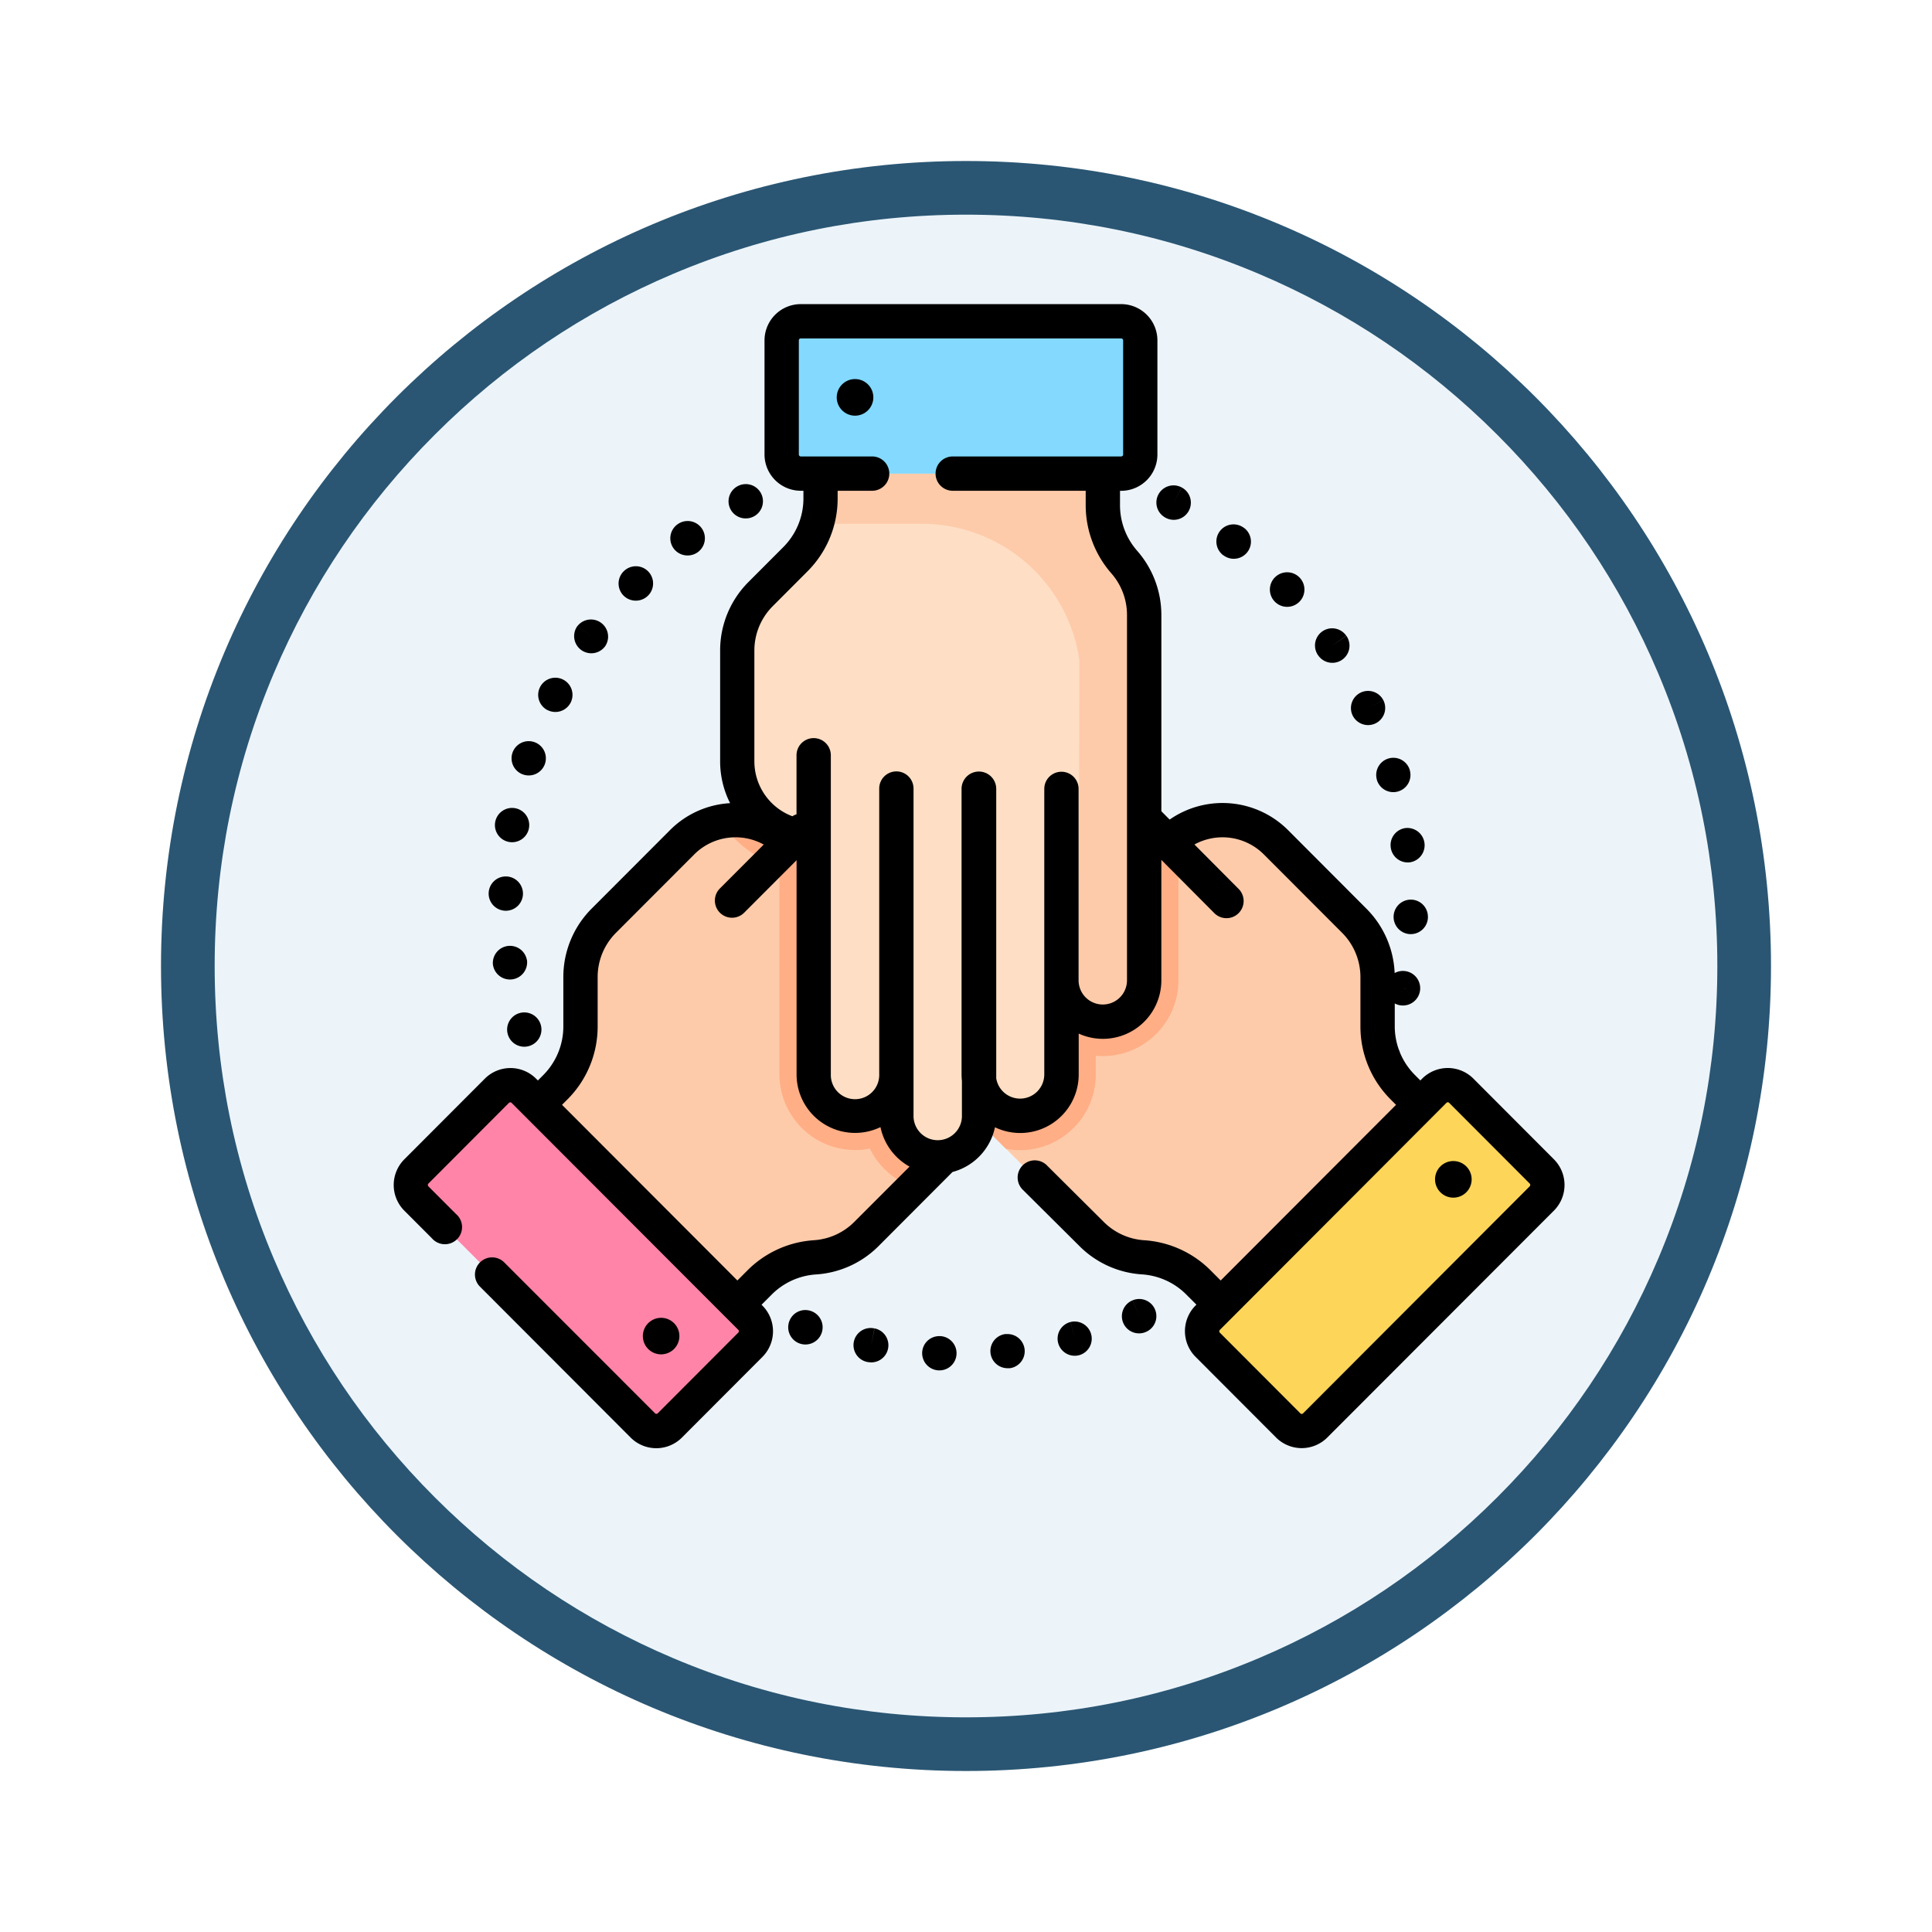 <svg xmlns="http://www.w3.org/2000/svg" xmlns:xlink="http://www.w3.org/1999/xlink" width="108" height="108" viewBox="0 0 108 108">
  <defs>
    <filter id="Path_904820" x="0" y="0" width="108" height="108" filterUnits="userSpaceOnUse">
      <feOffset dy="3" input="SourceAlpha"/>
      <feGaussianBlur stdDeviation="3" result="blur"/>
      <feFlood flood-opacity="0.161"/>
      <feComposite operator="in" in2="blur"/>
      <feComposite in="SourceGraphic"/>
    </filter>
  </defs>
  <g id="Group_1143874" data-name="Group 1143874" transform="translate(-306 -3189)">
    <g id="Group_1143840" data-name="Group 1143840">
      <g transform="matrix(1, 0, 0, 1, 306, 3189)" filter="url(#Path_904820)">
        <g id="Path_904820-2" data-name="Path 904820" transform="translate(9 6)" fill="#ecf4fa">
          <path d="M 45 88.5 C 39.127 88.5 33.43 87.35 28.068 85.082 C 22.889 82.891 18.236 79.755 14.241 75.759 C 10.245 71.764 7.109 67.111 4.918 61.932 C 2.65 56.57 1.5 50.873 1.5 45 C 1.5 39.127 2.65 33.43 4.918 28.068 C 7.109 22.889 10.245 18.236 14.241 14.241 C 18.236 10.245 22.889 7.109 28.068 4.918 C 33.43 2.65 39.127 1.5 45 1.5 C 50.873 1.5 56.57 2.65 61.932 4.918 C 67.111 7.109 71.764 10.245 75.759 14.241 C 79.755 18.236 82.891 22.889 85.082 28.068 C 87.35 33.43 88.5 39.127 88.5 45 C 88.5 50.873 87.35 56.57 85.082 61.932 C 82.891 67.111 79.755 71.764 75.759 75.759 C 71.764 79.755 67.111 82.891 61.932 85.082 C 56.57 87.35 50.873 88.5 45 88.5 Z" stroke="none"/>
          <path d="M 45 3 C 39.329 3 33.829 4.11 28.653 6.299 C 23.652 8.415 19.16 11.443 15.302 15.302 C 11.443 19.16 8.415 23.652 6.299 28.653 C 4.11 33.829 3 39.329 3 45 C 3 50.671 4.11 56.171 6.299 61.347 C 8.415 66.348 11.443 70.84 15.302 74.698 C 19.16 78.557 23.652 81.585 28.653 83.701 C 33.829 85.89 39.329 87 45 87 C 50.671 87 56.171 85.89 61.347 83.701 C 66.348 81.585 70.84 78.557 74.698 74.698 C 78.557 70.84 81.585 66.348 83.701 61.347 C 85.89 56.171 87 50.671 87 45 C 87 39.329 85.89 33.829 83.701 28.653 C 81.585 23.652 78.557 19.16 74.698 15.302 C 70.84 11.443 66.348 8.415 61.347 6.299 C 56.171 4.11 50.671 3 45 3 M 45 0 C 69.853 0 90 20.147 90 45 C 90 69.853 69.853 90 45 90 C 20.147 90 0 69.853 0 45 C 0 20.147 20.147 0 45 0 Z" stroke="none" fill="#2a5673"/>
        </g>
      </g>
      <g id="Group_1143839" data-name="Group 1143839" transform="translate(328 3206)">
        <path id="Path_980054" data-name="Path 980054" d="M198.857,188.988,184.42,174.551a2.312,2.312,0,1,1,3.269-3.269l-3.718-3.717a2.306,2.306,0,0,1-.679-1.636,2.373,2.373,0,0,1,.029-.37,2.308,2.308,0,0,1,3.7-1.454l-1.415-1.415a2.313,2.313,0,0,1-.679-1.638,2.206,2.206,0,0,1,.031-.376,2.313,2.313,0,0,1,3.918-1.257l1.62,1.62a2.312,2.312,0,1,1,3.269-3.269l9.382,9.382.026-.037a4.227,4.227,0,0,1,5.984,0l4.375,4.375a4.49,4.49,0,0,1,1.314,3.168l0,2.737a4.831,4.831,0,0,0,1.416,3.412l.976.975-11.158,11.158-1.247-1.247a4.832,4.832,0,0,0-3.1-1.4A4.484,4.484,0,0,1,198.857,188.988Zm0,0" transform="translate(-159.859 -137.008)" fill="#fecbaa"/>
        <path id="Path_980055" data-name="Path 980055" d="M353.743,354.661,366.407,342a1.068,1.068,0,0,1,1.511,0l4.511,4.51a1.069,1.069,0,0,1,0,1.511l-12.665,12.665a1.069,1.069,0,0,1-1.511,0l-4.51-4.511A1.068,1.068,0,0,1,353.743,354.661Zm0,0" transform="translate(-308.245 -297.999)" fill="#fdd559"/>
        <path id="Path_980056" data-name="Path 980056" d="M81.54,189l14.437-14.437a2.312,2.312,0,1,0-3.27-3.269l3.718-3.718a2.31,2.31,0,0,0-3.049-3.46l1.415-1.415a2.311,2.311,0,0,0,.679-1.637,2.205,2.205,0,0,0-.031-.376,2.3,2.3,0,0,0-1.913-1.906,2.312,2.312,0,0,0-2.006.649l-1.62,1.62a2.311,2.311,0,1,0-3.269-3.269l-9.382,9.382-.026-.037a4.227,4.227,0,0,0-5.984,0l-4.374,4.375a4.487,4.487,0,0,0-1.314,3.168l0,2.737a4.827,4.827,0,0,1-1.415,3.412l-.976.975,11.158,11.158,1.247-1.247a4.832,4.832,0,0,1,3.1-1.4A4.488,4.488,0,0,0,81.54,189Zm0,0" transform="translate(-55.082 -137.017)" fill="#fecbaa"/>
        <path id="Path_980057" data-name="Path 980057" d="M26.494,354.669,13.829,342a1.068,1.068,0,0,0-1.511,0l-4.511,4.511a1.069,1.069,0,0,0,0,1.511l12.665,12.664a1.068,1.068,0,0,0,1.511,0l4.511-4.51A1.069,1.069,0,0,0,26.494,354.669Zm0,0" transform="translate(-6.537 -298.006)" fill="#ff84a7"/>
        <path id="Path_980058" data-name="Path 980058" d="M173.044,82.013V102.43a2.312,2.312,0,1,1-4.623,0v5.257a2.31,2.31,0,0,1-4.6.29v2a2.311,2.311,0,0,1-.678,1.638,2.167,2.167,0,0,1-.288.244,2.312,2.312,0,0,1-3.659-1.882v-2.291a2.312,2.312,0,1,1-4.623,0V94.418l-.045.008a4.228,4.228,0,0,1-4.228-4.234V84.005a4.491,4.491,0,0,1,1.31-3.17l1.933-1.937a4.831,4.831,0,0,0,1.411-3.414V74.105h15.78v1.763a4.836,4.836,0,0,0,1.2,3.186,4.485,4.485,0,0,1,1.113,2.958Zm0,0" transform="translate(-131.082 -64.631)" fill="#fedfc5"/>
        <path id="Path_980059" data-name="Path 980059" d="M165.824,171.289a2.314,2.314,0,0,0-3.272,0l3.718-3.718a2.31,2.31,0,0,0-3.049-3.46l1.415-1.415a2.311,2.311,0,0,0,.679-1.637,2.156,2.156,0,0,0-.031-.376,2.313,2.313,0,0,0-3.918-1.257l-1.62,1.62a2.312,2.312,0,1,0-3.269-3.269l-9.382,9.382-.026-.037a4.212,4.212,0,0,0-3.828-1.151,6.2,6.2,0,0,0,3.257,2.464v11.634a4.234,4.234,0,0,0,5.055,4.153A4.237,4.237,0,0,0,154,186.378l11.817-11.817a2.311,2.311,0,0,0,0-3.271Zm0,0" transform="translate(-124.926 -137.016)" fill="#ffae85"/>
        <path id="Path_980060" data-name="Path 980060" d="M203.727,174.808v-8.165a4.231,4.231,0,0,0-.565.474l-.026.037-9.382-9.382a2.314,2.314,0,0,0-3.272,0,2.314,2.314,0,0,0,0,3.272l-1.62-1.62a2.311,2.311,0,0,0-3.918,1.257,2.2,2.2,0,0,0-.03.376,2.309,2.309,0,0,0,.679,1.637l1.415,1.415a2.311,2.311,0,0,0-3.05,3.46l3.718,3.718a2.311,2.311,0,1,0-3.269,3.269l9.671,9.671a4.246,4.246,0,0,0,.795.074,4.192,4.192,0,0,0,2.474-.8,4.228,4.228,0,0,0,1.755-3.432v-1.042q.2.018.394.018a4.236,4.236,0,0,0,4.229-4.233Zm0,0" transform="translate(-159.849 -137.009)" fill="#ffae85"/>
        <path id="Path_980061" data-name="Path 980061" d="M173.044,82.013v20.417a2.312,2.312,0,0,1-2.312,2.315c-.034,0-.071,0-.109,0a2.287,2.287,0,0,1-1.241-.434h0a2.311,2.311,0,0,1-.959-1.877v5.257a2.31,2.31,0,0,1-4.6.29v2a2.311,2.311,0,0,1-.678,1.638,2.168,2.168,0,0,1-.288.244,2.312,2.312,0,0,1-3.659-1.882v-2.291a2.311,2.311,0,1,1-4.623,0V94.418l-.045.008a4.228,4.228,0,0,1-4.228-4.234V84a4.491,4.491,0,0,1,1.31-3.17l1.933-1.937a4.84,4.84,0,0,0,1.411-3.414V74.105h15.78v1.763a4.355,4.355,0,0,0,.152,1.193,4.8,4.8,0,0,0,1.047,1.993,4.521,4.521,0,0,1,1.113,2.958Zm0,0" transform="translate(-131.082 -64.631)" fill="#fedfc5"/>
        <path id="Path_980062" data-name="Path 980062" d="M203.327,82.012v20.417a2.312,2.312,0,0,1-2.312,2.315c-.034,0-.071,0-.109,0a2.287,2.287,0,0,1-1.241-.434l.039-19.674a3.016,3.016,0,0,0-.077-.546,8.893,8.893,0,0,0-8.9-7.176H185.02a4.814,4.814,0,0,0,.216-1.427V74.1h15.78v1.763a4.355,4.355,0,0,0,.152,1.193,4.8,4.8,0,0,0,1.047,1.993,4.521,4.521,0,0,1,1.113,2.958Zm0,0" transform="translate(-161.366 -64.63)" fill="#fecbaa"/>
        <path id="Path_980063" data-name="Path 980063" d="M188.678,16.016H170.767a1.069,1.069,0,0,1-1.068-1.069V8.569A1.069,1.069,0,0,1,170.767,7.5h17.911a1.069,1.069,0,0,1,1.068,1.069v6.378A1.069,1.069,0,0,1,188.678,16.016Zm0,0" transform="translate(-148.003 -6.541)" fill="#83d9ff"/>
        <path id="Path_980064" data-name="Path 980064" d="M202.5,447.755l-.192.939.185-.94a.959.959,0,1,0-.371,1.881l.017,0a.978.978,0,0,0,.181.017.959.959,0,0,0,.179-1.9Zm0,0" transform="translate(-175.611 -390.494)"/>
        <path id="Path_980065" data-name="Path 980065" d="M261.811,450.261l.1.954-.1-.953a.959.959,0,0,0,.1,1.913c.033,0,.066,0,.1,0l.026,0a.959.959,0,0,0-.22-1.905Zm0,0" transform="translate(-227.586 -392.691)"/>
        <path id="Path_980066" data-name="Path 980066" d="M232.111,451.232H232.1a.954.954,0,0,0-.994.915.964.964,0,0,0,.921,1h.044a.959.959,0,0,0,.042-1.917Zm0,0" transform="translate(-201.556 -393.541)"/>
        <path id="Path_980067" data-name="Path 980067" d="M173.865,439.851l-.012,0a.953.953,0,0,0-1.221.58.962.962,0,1,0,1.233-.576Zm0,0" transform="translate(-150.513 -383.563)"/>
        <path id="Path_980068" data-name="Path 980068" d="M291.075,444.834l.236.929-.239-.928a.959.959,0,0,0,.238,1.888.949.949,0,0,0,.24-.031l.025-.006a.959.959,0,0,0-.5-1.851Zm0,0" transform="translate(-253.231 -387.935)"/>
        <path id="Path_980069" data-name="Path 980069" d="M319.169,435.034l.38.88-.383-.879a.959.959,0,1,0,.766,1.758l.023-.01a.959.959,0,0,0-.786-1.749Zm0,0" transform="translate(-277.859 -379.344)"/>
        <path id="Path_980070" data-name="Path 980070" d="M147.44,80.608a.959.959,0,1,0-.448-1.806l-.011.006a.957.957,0,0,0,.459,1.8Zm0,0" transform="translate(-127.751 -68.628)"/>
        <path id="Path_980071" data-name="Path 980071" d="M63.75,165.054a.959.959,0,0,0,1.295-.4l.017-.033a.959.959,0,1,0-1.312.437Zm0,0" transform="translate(-55.152 -142.365)"/>
        <path id="Path_980072" data-name="Path 980072" d="M52.248,192.862a.958.958,0,0,0,1.216-.6l.012-.038a.959.959,0,1,0-1.228.639Zm0,0" transform="translate(-45 -166.565)"/>
        <path id="Path_980073" data-name="Path 980073" d="M79.358,139.34a.958.958,0,0,0,1.339-.211l.012-.017A.959.959,0,0,0,79.149,138l.773.568L79.146,138a.959.959,0,0,0,.211,1.339Zm0,0" transform="translate(-68.868 -120.005)"/>
        <path id="Path_980074" data-name="Path 980074" d="M122,96.748a.963.963,0,1,0-.555-1.742l-.024.017A.96.96,0,0,0,122,96.748Zm0,0" transform="translate(-105.57 -82.697)"/>
        <path id="Path_980075" data-name="Path 980075" d="M49.683,310.874a.959.959,0,1,0-.012-.042l.012.042Zm0,0" transform="translate(-43.291 -270.036)"/>
        <path id="Path_980076" data-name="Path 980076" d="M99.349,116.532a.962.962,0,1,0-.67-1.644l-.016.016a.958.958,0,0,0,.686,1.628Zm0,0" transform="translate(-85.811 -99.955)"/>
        <path id="Path_980077" data-name="Path 980077" d="M45.259,281.029a.959.959,0,0,0-1.9.237l.005.038a.959.959,0,0,0,1.9-.276Zm0,0" transform="translate(-37.807 -244.371)"/>
        <path id="Path_980078" data-name="Path 980078" d="M42.521,252.079h.029a.959.959,0,0,0,.958-.931v-.041a.959.959,0,1,0-.988.971Zm0,0" transform="translate(-36.274 -218.167)"/>
        <path id="Path_980079" data-name="Path 980079" d="M45.122,222.1a.99.99,0,0,0,.17.015.96.96,0,0,0,.943-.79c0-.014,0-.028.006-.042a.959.959,0,1,0-1.12.817Zm0,0" transform="translate(-38.665 -192.034)"/>
        <path id="Path_980080" data-name="Path 980080" d="M403.092,143.269a.959.959,0,0,0,1.579-1.089l-.8.533.794-.538a.959.959,0,0,0-1.588,1.076Zm0,0" transform="translate(-351.403 -123.631)"/>
        <path id="Path_980081" data-name="Path 980081" d="M436.792,229.029a.958.958,0,0,0-.845,1.06l.005.041a.96.96,0,0,0,.948.823.979.979,0,0,0,.137-.009.966.966,0,0,0-.245-1.915Zm0,0" transform="translate(-380.207 -199.742)"/>
        <path id="Path_980082" data-name="Path 980082" d="M429.678,199.515l0,.012a.959.959,0,0,0,.919.689.945.945,0,0,0,.271-.039.959.959,0,0,0,.65-1.191l0-.012a.959.959,0,0,0-1.84.541Zm0,0" transform="translate(-374.711 -172.935)"/>
        <path id="Path_980083" data-name="Path 980083" d="M418.637,170.351a.964.964,0,0,0,.865.538.958.958,0,0,0,.858-1.379l-.869.405.868-.407a.959.959,0,0,0-1.736.814Zm0,0" transform="translate(-365.024 -147.356)"/>
        <path id="Path_980084" data-name="Path 980084" d="M383.477,118.99a.966.966,0,1,0-.029-.03Zm0,0" transform="translate(-334.204 -102.347)"/>
        <path id="Path_980085" data-name="Path 980085" d="M438.3,260.385a.965.965,0,0,0-.082,1.928h.054a.959.959,0,0,0,.956-.906l0-.039A.957.957,0,0,0,438.3,260.385Zm0,0" transform="translate(-381.407 -227.095)"/>
        <path id="Path_980086" data-name="Path 980086" d="M334.051,81.07l.023.012a.955.955,0,0,0,1.291-.394.962.962,0,0,0-.39-1.3l-.464.839.461-.841a.959.959,0,1,0-.922,1.682Zm0,0" transform="translate(-290.909 -69.135)"/>
        <path id="Path_980087" data-name="Path 980087" d="M360.257,98.066l.015.011a.959.959,0,0,0,1.159-1.528l-.007,0a.959.959,0,1,0-1.168,1.521Zm0,0" transform="translate(-313.872 -84.028)"/>
        <path id="Path_980088" data-name="Path 980088" d="M64.866,47.806l-4.5-4.509a2.025,2.025,0,0,0-2.867,0l-.1.1-.3-.3a3.87,3.87,0,0,1-.84-1.256.934.934,0,0,0-.068-.178,3.878,3.878,0,0,1-.223-1.3V39.094a.966.966,0,1,0-.006-1.7,5.406,5.406,0,0,0-1.585-3.606L50.009,29.41a5.181,5.181,0,0,0-6.625-.595l-.463-.466V17.382a5.445,5.445,0,0,0-1.351-3.591,3.869,3.869,0,0,1-.961-2.554v-.8h.066A2.03,2.03,0,0,0,42.7,8.406V2.028A2.03,2.03,0,0,0,40.675,0H22.764a2.03,2.03,0,0,0-2.027,2.028V8.406a2.03,2.03,0,0,0,2.027,2.028h.148v.42a3.847,3.847,0,0,1-1.132,2.736l-1.933,1.937a5.41,5.41,0,0,0-1.591,3.847V25.56a5.17,5.17,0,0,0,.557,2.337,5.149,5.149,0,0,0-3.364,1.512l-4.367,4.374a5.41,5.41,0,0,0-1.591,3.847V40.37A3.847,3.847,0,0,1,8.36,43.106l-.292.293,0,0-.1-.1a2.025,2.025,0,0,0-2.867,0l-4.5,4.509a2.033,2.033,0,0,0,0,2.868l1.542,1.544A.959.959,0,1,0,3.49,50.863L1.949,49.319a.111.111,0,0,1,0-.157l4.5-4.509a.107.107,0,0,1,.152,0l.783.784h0l10.686,10.7,1.2,1.2a.111.111,0,0,1,0,.157l-4.5,4.509a.108.108,0,0,1-.153,0L6.2,53.582a.959.959,0,1,0-1.357,1.355l8.41,8.424a2.025,2.025,0,0,0,2.867,0l4.5-4.509a2.032,2.032,0,0,0,0-2.867l-.049-.049.568-.569a3.853,3.853,0,0,1,2.481-1.125,5.426,5.426,0,0,0,3.491-1.583l4.135-4.144a3.283,3.283,0,0,0,2.373-2.5A3.269,3.269,0,0,0,38.3,43.056V40.779A3.268,3.268,0,0,0,42.92,37.8V31.068l2.949,2.964a.959.959,0,1,0,1.359-1.353L44.77,30.208a3.266,3.266,0,0,1,3.882.557l4.367,4.374a3.505,3.505,0,0,1,1.03,2.492V40.37a5.753,5.753,0,0,0,1.691,4.091l.3.3-1.391,1.393-8.412,8.426-.469-.47-.014-.014-.082-.083a5.773,5.773,0,0,0-3.713-1.683A3.516,3.516,0,0,1,39.695,51.3l-3.151-3.134a.959.959,0,1,0-1.352,1.359l3.149,3.131a5.426,5.426,0,0,0,3.492,1.583,3.855,3.855,0,0,1,2.48,1.124l.046.046a.923.923,0,0,0,.079.08l.442.442-.049.049a2.032,2.032,0,0,0,0,2.867l4.5,4.509a2.026,2.026,0,0,0,2.868,0L64.866,50.674a2.032,2.032,0,0,0,0-2.867Zm-8.257-9.535-.018,0-.175-.035ZM25.76,51.3A3.51,3.51,0,0,1,23.5,52.329a5.773,5.773,0,0,0-3.714,1.683l-.566.567-.509-.51-.019-.019-9.274-9.29.3-.3a5.753,5.753,0,0,0,1.691-4.091V37.631a3.5,3.5,0,0,1,1.03-2.492l4.367-4.374a3.265,3.265,0,0,1,3.887-.554l-2.463,2.467a.959.959,0,0,0,1.357,1.355l2.942-2.947V43.056a3.27,3.27,0,0,0,4.69,2.95,3.286,3.286,0,0,0,1.625,2.208ZM41,37.8a1.353,1.353,0,1,1-2.706,0V27.1a.959.959,0,1,0-1.918,0V43.057a1.352,1.352,0,0,1-2.686.224V27.093a.969.969,0,0,0-1.938.011V43.056a3.288,3.288,0,0,0,.02.36v1.932a1.353,1.353,0,1,1-2.705,0V27.081a.959.959,0,0,0-1.918,0V43.056a1.353,1.353,0,1,1-2.705,0V25.22a.959.959,0,1,0-1.918,0v3.3a.941.941,0,0,0-.231.11,3.281,3.281,0,0,1-2.125-3.069V19.374a3.505,3.505,0,0,1,1.03-2.492l1.933-1.937a5.751,5.751,0,0,0,1.692-4.091v-.42h1.928a.959.959,0,0,0,0-1.918H22.764a.11.11,0,0,1-.109-.11V2.028a.11.11,0,0,1,.109-.11H40.674a.11.11,0,0,1,.11.11V8.406a.11.11,0,0,1-.11.11H31.258a.959.959,0,1,0,0,1.918h7.433v.8a5.79,5.79,0,0,0,1.436,3.819A3.525,3.525,0,0,1,41,17.382ZM63.509,49.319,50.843,62.007a.1.1,0,0,1-.076.032.1.1,0,0,1-.076-.032l-4.5-4.509a.111.111,0,0,1,0-.157l.725-.726h0l7.353-7.365,4.588-4.6a.107.107,0,0,1,.152,0l4.5,4.509a.111.111,0,0,1,0,.157Zm0,0" transform="translate(0)"/>
        <path id="Path_980089" data-name="Path 980089" d="M194.837,32.8a1.023,1.023,0,1,0,1.021,1.023A1.023,1.023,0,0,0,194.837,32.8Zm0,0" transform="translate(-169.038 -28.61)"/>
        <path id="Path_980090" data-name="Path 980090" d="M456.435,374.688a1.023,1.023,0,1,0,1.021,1.023A1.023,1.023,0,0,0,456.435,374.688Zm0,0" transform="translate(-397.19 -326.785)"/>
        <path id="Path_980091" data-name="Path 980091" d="M111.053,444.226a1.021,1.021,0,1,0-1.021,1.023A1.023,1.023,0,0,0,111.053,444.226Zm0,0" transform="translate(-95.075 -386.54)"/>
      </g>
    </g>
  </g>
</svg>
